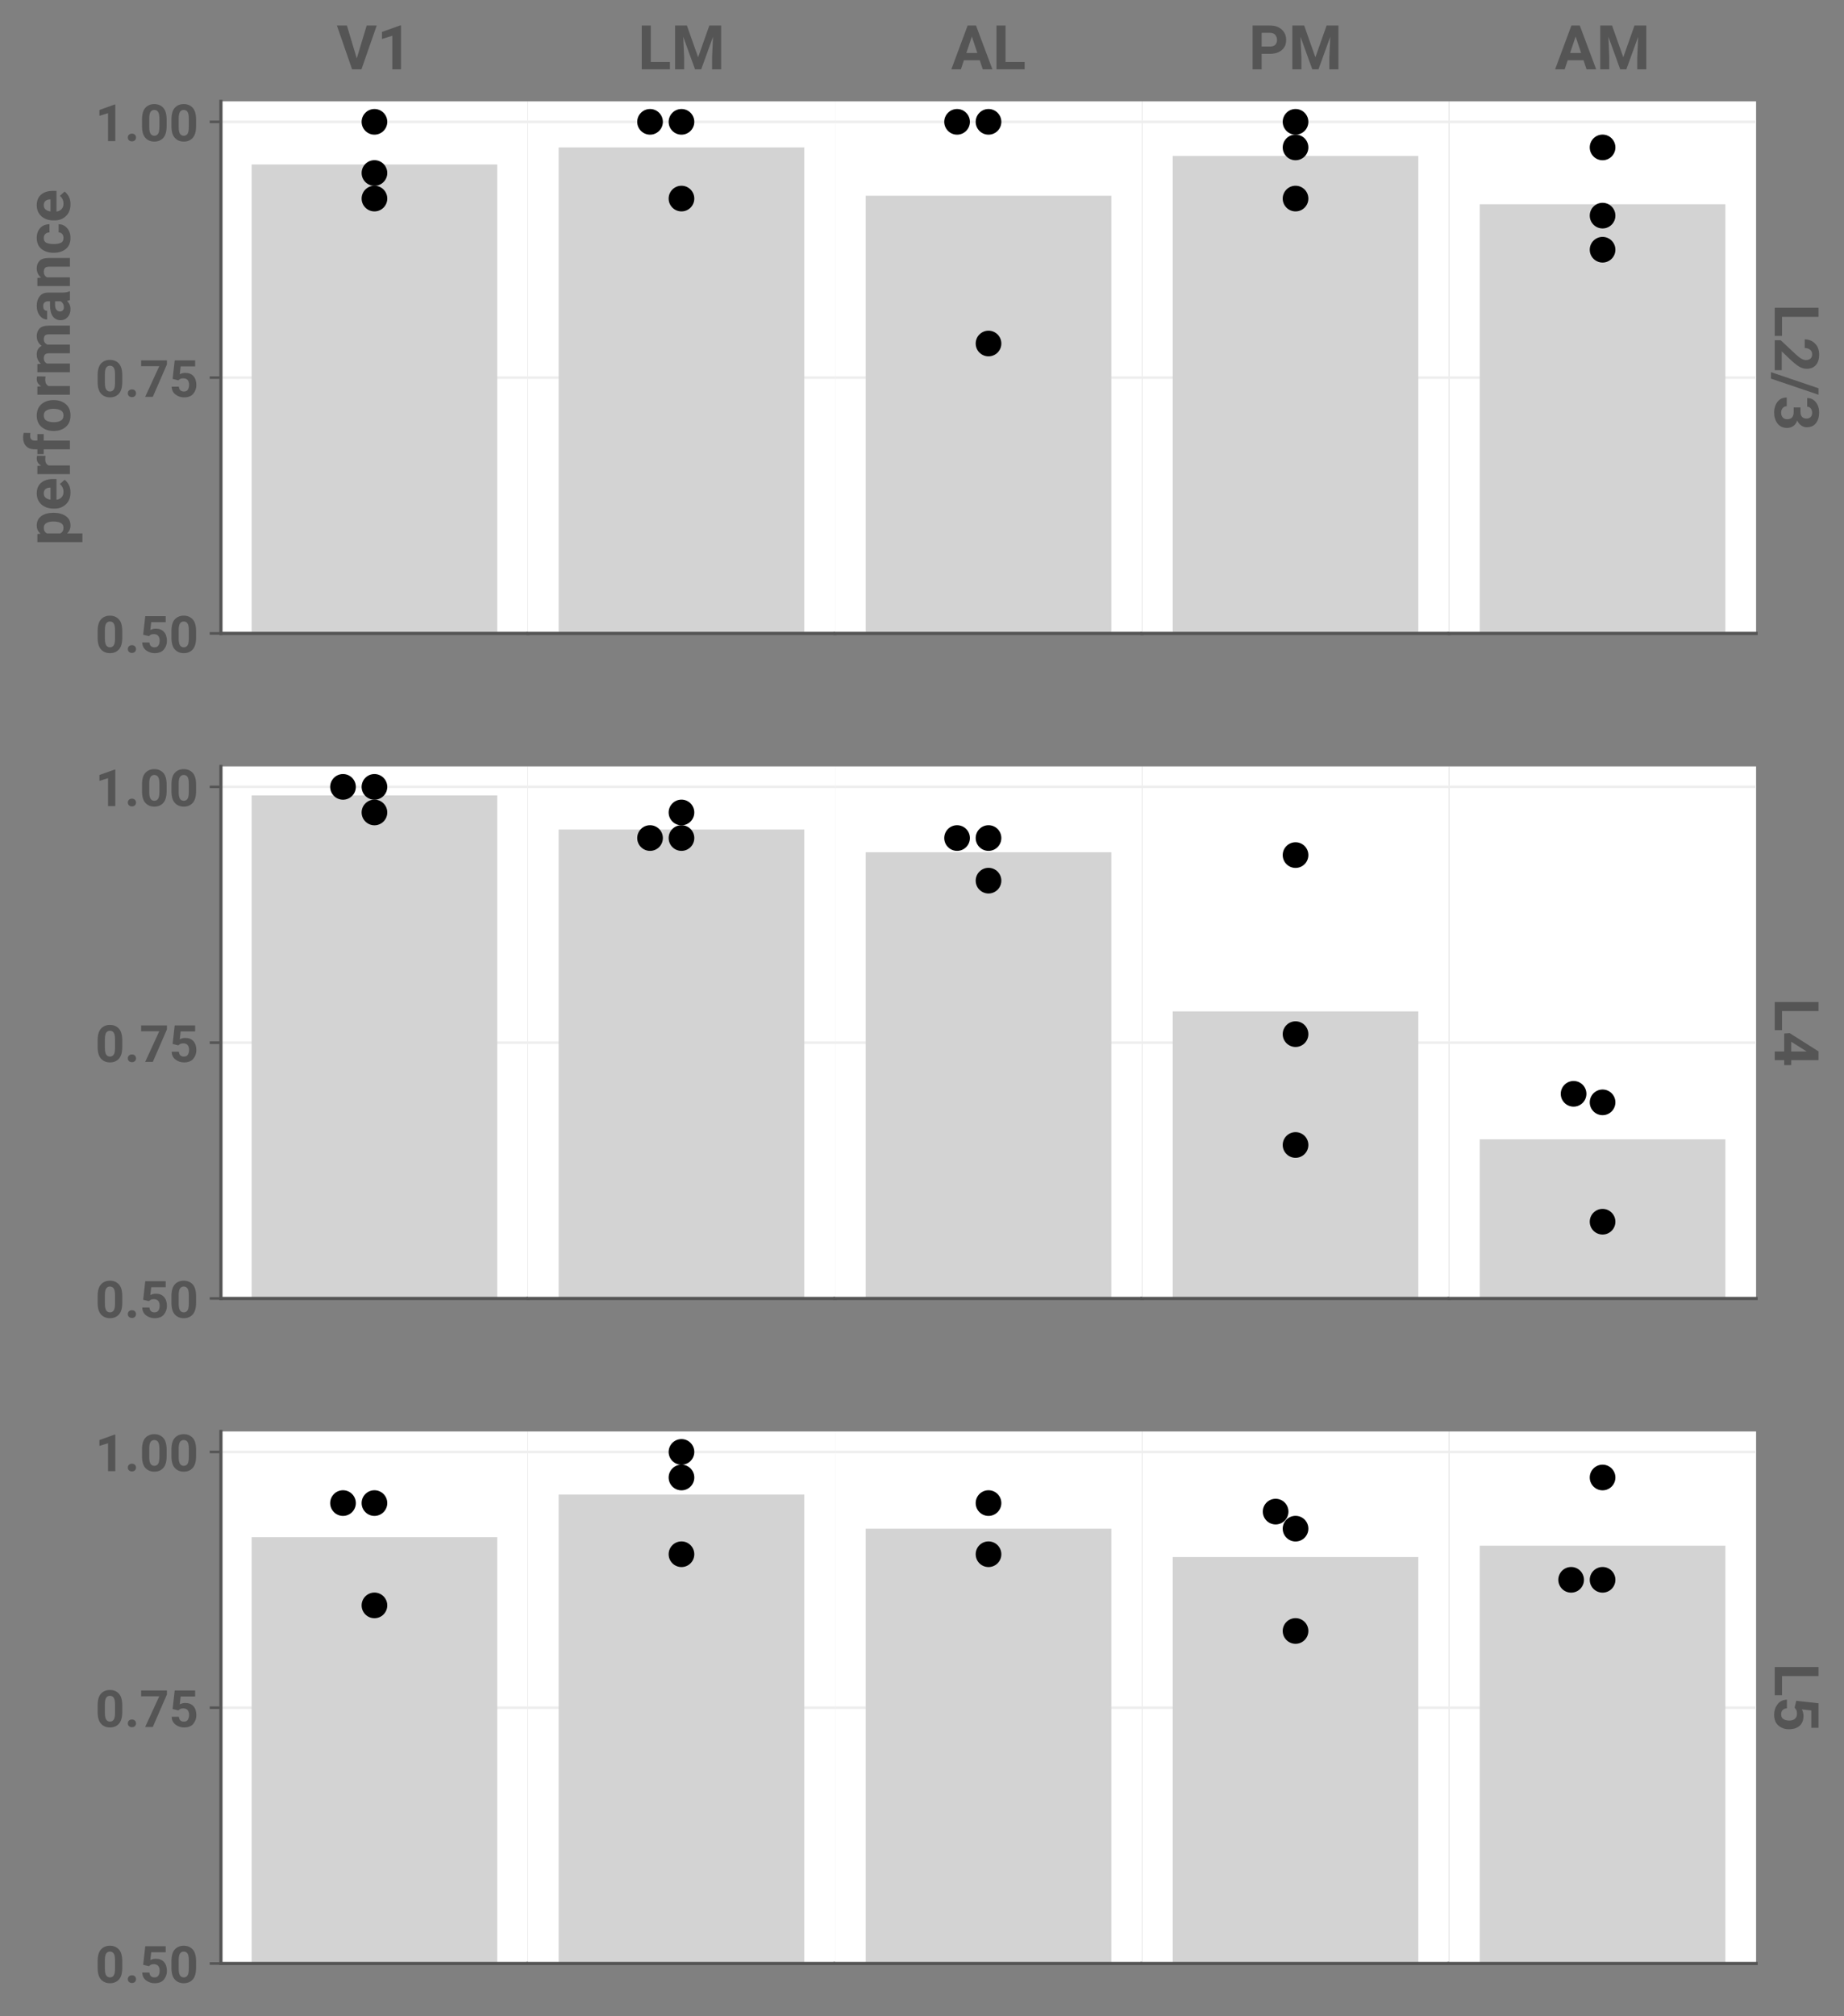 <?xml version="1.0" encoding="utf-8" standalone="no"?>
<!DOCTYPE svg PUBLIC "-//W3C//DTD SVG 1.1//EN"
  "http://www.w3.org/Graphics/SVG/1.1/DTD/svg11.dtd">
<!-- Created with matplotlib (https://matplotlib.org/) -->
<svg height="628.49pt" version="1.1" viewBox="0 0 575.043 628.49" width="575.043pt" xmlns="http://www.w3.org/2000/svg" xmlns:xlink="http://www.w3.org/1999/xlink">
 <rect x="0" y="0" width="575.043" height="628.49" fill="#808080" stroke="none"/>
 <defs>
  <style type="text/css">*{stroke-linecap:butt;stroke-linejoin:round;}</style>
 </defs>
 <g id="figure_1">
  <g id="patch_1">
   <path d="M 0 628.49 
L 575.043 628.49 
L 575.043 0 
L 0 0 
z
" style="fill:none;"/>
  </g>
  <g id="axes_1">
   <g id="patch_2">
    <path d="M 68.895 197.44 
L 164.642 197.44 
L 164.642 31.6 
L 68.895 31.6 
z
" style="fill:#ffffff;"/>
   </g>
   <g id="matplotlib.axis_1"/>
   <g id="matplotlib.axis_2">
    <g id="ytick_1">
     <g id="line2d_1">
      <path clip-path="url(#pa5a8ddf6c1)" d="M 68.895 197.44 
L 164.642 197.44 
" style="fill:none;stroke:#eeeeee;stroke-linecap:square;stroke-width:0.8;"/>
     </g>
     <g id="line2d_2">
      <defs>
       <path d="M 0 0 
L -3.5 0 
" id="m9ad2a19bc7" style="stroke:#555555;stroke-width:0.8;"/>
      </defs>
      <g>
       <use style="fill:#555555;stroke:#555555;stroke-width:0.8;" x="68.895" xlink:href="#m9ad2a19bc7" y="197.44"/>
      </g>
     </g>
     <g id="text_1">
      <!-- 0.50 -->
      <g style="fill:#555555;" transform="translate(29.698 203.44)scale(0.16 -0.16)">
       <defs>
        <path d="M 52.688 29.438 
Q 52.688 13.375 46.094 6.188 
Q 39.5 -0.984 28.75 -0.984 
Q 18.016 -0.984 11.344 6.188 
Q 4.688 13.375 4.688 29.438 
L 4.688 41.797 
Q 4.688 57.812 11.297 64.938 
Q 17.922 72.078 28.656 72.078 
Q 39.359 72.078 46 64.984 
Q 52.641 57.906 52.688 42.047 
z
M 38.578 43.75 
Q 38.578 53.219 35.984 56.953 
Q 33.406 60.688 28.656 60.688 
Q 24.031 60.688 21.438 57.031 
Q 18.844 53.375 18.797 44.141 
L 18.797 27.547 
Q 18.797 18.016 21.406 14.203 
Q 24.031 10.406 28.766 10.406 
Q 33.406 10.406 35.969 14.141 
Q 38.531 17.875 38.578 27.156 
z
" id="Roboto-Bold-48"/>
        <path d="M 6.156 6.984 
Q 6.156 10.203 8.328 12.375 
Q 10.5 14.547 14.156 14.547 
Q 17.828 14.547 19.969 12.375 
Q 22.125 10.203 22.125 6.984 
Q 22.125 3.812 19.969 1.641 
Q 17.828 -0.531 14.156 -0.531 
Q 10.5 -0.531 8.328 1.641 
Q 6.156 3.812 6.156 6.984 
z
" id="Roboto-Bold-46"/>
        <path d="M 18.219 32.234 
L 6.984 34.969 
L 11.031 71.094 
L 50.875 71.094 
L 50.875 59.375 
L 22.656 59.375 
L 20.906 44.047 
Q 25.781 46.734 31.547 46.734 
Q 41.891 46.734 47.547 40.422 
Q 53.219 34.125 53.219 22.859 
Q 53.219 13.375 47.359 6.188 
Q 41.5 -0.984 29.25 -0.984 
Q 20.016 -0.984 12.719 4.484 
Q 5.422 9.969 5.172 19.828 
L 19.141 19.828 
Q 20.062 10.406 29.156 10.406 
Q 34.469 10.406 36.781 14.234 
Q 39.109 18.062 39.109 23.641 
Q 39.109 29.25 36.328 32.688 
Q 33.547 36.141 27.688 36.141 
Q 23.828 36.141 21.719 34.891 
Q 19.625 33.641 18.219 32.234 
z
" id="Roboto-Bold-53"/>
       </defs>
       <use xlink:href="#Roboto-Bold-48"/>
       <use x="57.373" xlink:href="#Roboto-Bold-46"/>
       <use x="86.475" xlink:href="#Roboto-Bold-53"/>
       <use x="143.848" xlink:href="#Roboto-Bold-48"/>
      </g>
     </g>
    </g>
    <g id="ytick_2">
     <g id="line2d_3">
      <path clip-path="url(#pa5a8ddf6c1)" d="M 68.895 117.709 
L 164.642 117.709 
" style="fill:none;stroke:#eeeeee;stroke-linecap:square;stroke-width:0.8;"/>
     </g>
     <g id="line2d_4">
      <g>
       <use style="fill:#555555;stroke:#555555;stroke-width:0.8;" x="68.895" xlink:href="#m9ad2a19bc7" y="117.709"/>
      </g>
     </g>
     <g id="text_2">
      <!-- 0.75 -->
      <g style="fill:#555555;" transform="translate(29.698 123.709)scale(0.16 -0.16)">
       <defs>
        <path d="M 53.219 71.094 
L 53.219 63.234 
L 25.734 0 
L 10.844 0 
L 38.328 59.719 
L 2.984 59.719 
L 2.984 71.094 
z
" id="Roboto-Bold-55"/>
       </defs>
       <use xlink:href="#Roboto-Bold-48"/>
       <use x="57.373" xlink:href="#Roboto-Bold-46"/>
       <use x="86.475" xlink:href="#Roboto-Bold-55"/>
       <use x="143.848" xlink:href="#Roboto-Bold-53"/>
      </g>
     </g>
    </g>
    <g id="ytick_3">
     <g id="line2d_5">
      <path clip-path="url(#pa5a8ddf6c1)" d="M 68.895 37.978 
L 164.642 37.978 
" style="fill:none;stroke:#eeeeee;stroke-linecap:square;stroke-width:0.8;"/>
     </g>
     <g id="line2d_6">
      <g>
       <use style="fill:#555555;stroke:#555555;stroke-width:0.8;" x="68.895" xlink:href="#m9ad2a19bc7" y="37.978"/>
      </g>
     </g>
     <g id="text_3">
      <!-- 1.00 -->
      <g style="fill:#555555;" transform="translate(29.698 43.978)scale(0.16 -0.16)">
       <defs>
        <path d="M 39.109 71.188 
L 39.109 0 
L 25 0 
L 25 54.438 
L 8.203 49.219 
L 8.203 60.641 
L 37.594 71.188 
z
" id="Roboto-Bold-49"/>
       </defs>
       <use xlink:href="#Roboto-Bold-49"/>
       <use x="57.373" xlink:href="#Roboto-Bold-46"/>
       <use x="86.475" xlink:href="#Roboto-Bold-48"/>
       <use x="143.848" xlink:href="#Roboto-Bold-48"/>
      </g>
     </g>
    </g>
    <g id="text_4">
     <!-- performance -->
     <g style="fill:#555555;" transform="translate(21.798 170.03)rotate(-90)scale(0.192 -0.192)">
      <defs>
       <path d="M 32.516 -0.984 
Q 24.609 -0.984 19.578 4.641 
L 19.578 -20.312 
L 5.422 -20.312 
L 5.422 52.828 
L 18.562 52.828 
L 19.094 47.703 
Q 24.125 53.812 32.375 53.812 
Q 42.438 53.812 47.734 46.438 
Q 53.031 39.062 53.031 27 
L 53.031 25.984 
Q 53.031 14.453 47.734 6.734 
Q 42.438 -0.984 32.516 -0.984 
z
M 28.719 42.391 
Q 22.125 42.391 19.578 37.25 
L 19.578 15.625 
Q 22.219 10.406 28.812 10.406 
Q 34.328 10.406 36.625 14.969 
Q 38.922 19.531 38.922 27 
Q 38.922 33.547 36.547 37.969 
Q 34.188 42.391 28.719 42.391 
z
" id="Roboto-Bold-112"/>
       <path d="M 50.391 8.594 
Q 47.859 4.984 42.672 2 
Q 37.5 -0.984 29.781 -0.984 
Q 17.484 -0.984 10.547 6.469 
Q 3.609 13.922 3.562 24.469 
L 3.562 26.516 
Q 3.562 38.484 10.219 46.141 
Q 16.891 53.812 28.219 53.812 
Q 39.594 53.812 45.547 46.672 
Q 51.516 39.547 51.516 27.828 
L 51.516 21.828 
L 17.875 21.828 
Q 18.609 16.703 21.922 13.547 
Q 25.25 10.406 30.672 10.406 
Q 38.719 10.406 43.406 16.312 
z
M 28.125 42.438 
Q 23.641 42.438 21.188 39.406 
Q 18.75 36.375 18.016 31.5 
L 37.641 31.5 
L 37.641 32.562 
Q 37.547 36.812 35.281 39.625 
Q 33.016 42.438 28.125 42.438 
z
" id="Roboto-Bold-101"/>
       <path d="M 30.031 40.047 
Q 22.078 40.047 19.578 34.625 
L 19.578 0 
L 5.422 0 
L 5.422 52.828 
L 18.75 52.828 
L 19.188 46.531 
Q 23.344 53.812 30.953 53.812 
Q 33.641 53.812 35.297 53.172 
L 35.156 39.656 
z
" id="Roboto-Bold-114"/>
       <path d="M 33.938 42.531 
L 23.438 42.531 
L 23.438 0 
L 9.281 0 
L 9.281 42.531 
L 1.422 42.531 
L 1.422 52.828 
L 9.281 52.828 
L 9.281 57.422 
Q 9.281 66.453 14.5 71.234 
Q 19.734 76.031 28.656 76.031 
Q 32.078 76.031 35.891 75.047 
L 35.75 64.109 
Q 33.891 64.547 31.391 64.547 
Q 23.578 64.547 23.438 57.672 
L 23.438 52.828 
L 33.938 52.828 
z
" id="Roboto-Bold-102"/>
       <path d="M 3.219 26.906 
Q 3.219 38.422 9.766 46.109 
Q 16.312 53.812 28.219 53.812 
Q 40.281 53.812 46.766 46.109 
Q 53.266 38.422 53.266 26.906 
L 53.266 25.875 
Q 53.266 14.359 46.766 6.688 
Q 40.281 -0.984 28.328 -0.984 
Q 16.453 -0.984 9.938 6.484 
Q 3.422 13.969 3.219 25.25 
z
M 17.391 25.875 
Q 17.391 19.438 19.844 14.922 
Q 22.312 10.406 28.328 10.406 
Q 34.234 10.406 36.688 14.891 
Q 39.156 19.391 39.156 26.906 
Q 39.156 33.203 36.688 37.812 
Q 34.234 42.438 28.219 42.438 
Q 22.266 42.438 19.828 37.844 
Q 17.391 33.25 17.391 25.875 
z
" id="Roboto-Bold-111"/>
       <path d="M 28.219 42.391 
Q 22.359 42.391 19.578 37.406 
L 19.578 0 
L 5.422 0 
L 5.422 52.828 
L 18.703 52.828 
L 19.188 47.016 
Q 24.703 53.812 34.328 53.812 
Q 44.531 53.812 48.344 45.75 
Q 53.766 53.812 64.203 53.812 
Q 71.828 53.812 76.469 49.312 
Q 81.109 44.828 81.156 33.891 
L 81.156 0 
L 67 0 
L 67 33.688 
Q 67 38.969 64.875 40.672 
Q 62.75 42.391 59.078 42.391 
Q 52.828 42.391 50.344 36.469 
L 50.344 0 
L 36.234 0 
L 36.234 33.594 
Q 36.234 38.812 34.078 40.594 
Q 31.938 42.391 28.219 42.391 
z
" id="Roboto-Bold-109"/>
       <path d="M 36.031 0 
Q 35.156 1.859 34.625 4.734 
Q 29.5 -0.984 21.297 -0.984 
Q 13.719 -0.984 8.547 3.484 
Q 3.375 7.953 3.375 14.844 
Q 3.375 23.141 9.516 27.703 
Q 15.672 32.281 27.734 32.281 
L 34.031 32.281 
L 34.031 35.359 
Q 34.031 39.016 32.156 41.188 
Q 30.281 43.359 26.219 43.359 
Q 18.656 43.359 18.656 37.016 
L 4.547 37.016 
Q 4.547 43.891 10.641 48.844 
Q 16.75 53.812 27 53.812 
Q 36.141 53.812 42.156 49.172 
Q 48.188 44.531 48.188 35.25 
L 48.188 11.719 
Q 48.297 4.688 50.297 0.828 
L 50.297 0 
z
M 24.359 9.812 
Q 27.938 9.812 30.438 11.391 
Q 32.953 12.984 34.031 14.891 
L 34.031 24.078 
L 28.266 24.078 
Q 22.656 24.078 20.062 21.703 
Q 17.484 19.344 17.484 15.875 
Q 17.484 13.234 19.312 11.516 
Q 21.141 9.812 24.359 9.812 
z
" id="Roboto-Bold-97"/>
       <path d="M 28.219 42.391 
Q 22.219 42.391 19.281 37.312 
L 19.281 0 
L 5.172 0 
L 5.172 52.828 
L 18.406 52.828 
L 18.891 46.781 
Q 24.562 53.812 34.078 53.812 
Q 41.547 53.812 46.141 49.359 
Q 50.734 44.922 50.781 33.891 
L 50.781 0 
L 36.625 0 
L 36.625 33.688 
Q 36.625 38.766 34.453 40.578 
Q 32.281 42.391 28.219 42.391 
z
" id="Roboto-Bold-110"/>
       <path d="M 27.391 10.406 
Q 31.25 10.406 33.734 12.531 
Q 36.234 14.656 36.281 18.266 
L 49.562 18.266 
Q 49.469 9.859 43.141 4.438 
Q 36.812 -0.984 27.641 -0.984 
Q 15.375 -0.984 9.297 6.75 
Q 3.219 14.5 3.219 25.734 
L 3.219 27.094 
Q 3.219 38.281 9.266 46.047 
Q 15.328 53.812 27.594 53.812 
Q 37.312 53.812 43.391 48.234 
Q 49.469 42.672 49.562 33.156 
L 36.281 33.156 
Q 36.234 37.016 33.938 39.719 
Q 31.641 42.438 27.344 42.438 
Q 21.188 42.438 19.281 37.812 
Q 17.391 33.203 17.391 25.734 
Q 17.391 19.625 19.266 15.016 
Q 21.141 10.406 27.391 10.406 
z
" id="Roboto-Bold-99"/>
      </defs>
      <use xlink:href="#Roboto-Bold-112"/>
      <use x="56.299" xlink:href="#Roboto-Bold-101"/>
      <use x="110.352" xlink:href="#Roboto-Bold-114"/>
      <use x="146.875" xlink:href="#Roboto-Bold-102"/>
      <use x="182.715" xlink:href="#Roboto-Bold-111"/>
      <use x="239.258" xlink:href="#Roboto-Bold-114"/>
      <use x="275.781" xlink:href="#Roboto-Bold-109"/>
      <use x="362.354" xlink:href="#Roboto-Bold-97"/>
      <use x="415.967" xlink:href="#Roboto-Bold-110"/>
      <use x="471.973" xlink:href="#Roboto-Bold-99"/>
      <use x="524.17" xlink:href="#Roboto-Bold-101"/>
     </g>
    </g>
   </g>
   <g id="patch_3">
    <path clip-path="url(#pa5a8ddf6c1)" d="M 78.47 356.902 
L 155.067 356.902 
L 155.067 51.267 
L 78.47 51.267 
z
" style="fill:#d3d3d3;"/>
   </g>
   <g id="patch_4">
    <path d="M 68.895 197.44 
L 68.895 31.6 
" style="fill:none;stroke:#555555;stroke-linecap:square;stroke-linejoin:miter;"/>
   </g>
   <g id="patch_5">
    <path d="M 68.895 197.44 
L 164.642 197.44 
" style="fill:none;stroke:#555555;stroke-linecap:square;stroke-linejoin:miter;"/>
   </g>
   <g id="PathCollection_1">
    <defs>
     <path d="M 0 4 
C 1.061 4 2.078 3.579 2.828 2.828 
C 3.579 2.078 4 1.061 4 -0 
C 4 -1.061 3.579 -2.078 2.828 -2.828 
C 2.078 -3.579 1.061 -4 0 -4 
C -1.061 -4 -2.078 -3.579 -2.828 -2.828 
C -3.579 -2.078 -4 -1.061 -4 0 
C -4 1.061 -3.579 2.078 -2.828 2.828 
C -2.078 3.579 -1.061 4 0 4 
z
" id="C0_0_c7778ac246"/>
    </defs>
    <g clip-path="url(#pa5a8ddf6c1)">
     <use x="116.769" xlink:href="#C0_0_c7778ac246" y="61.898"/>
    </g>
    <g clip-path="url(#pa5a8ddf6c1)">
     <use x="116.769" xlink:href="#C0_0_c7778ac246" y="53.925"/>
    </g>
    <g clip-path="url(#pa5a8ddf6c1)">
     <use x="116.769" xlink:href="#C0_0_c7778ac246" y="37.978"/>
    </g>
   </g>
   <g id="text_5">
    <!-- V1 -->
    <g style="fill:#555555;" transform="translate(104.985 21.6)scale(0.192 -0.192)">
     <defs>
      <path d="M 65.094 71.094 
L 40.281 0 
L 25.047 0 
L 0.391 71.094 
L 16.609 71.094 
L 32.672 17.672 
L 48.781 71.094 
z
" id="Roboto-Bold-86"/>
     </defs>
     <use xlink:href="#Roboto-Bold-86"/>
     <use x="65.381" xlink:href="#Roboto-Bold-49"/>
    </g>
   </g>
  </g>
  <g id="axes_2">
   <g id="patch_6">
    <path d="M 164.642 197.44 
L 260.389 197.44 
L 260.389 31.6 
L 164.642 31.6 
z
" style="fill:#ffffff;"/>
   </g>
   <g id="matplotlib.axis_3"/>
   <g id="matplotlib.axis_4">
    <g id="ytick_4">
     <g id="line2d_7">
      <path clip-path="url(#pc5f1bf2153)" d="M 164.642 197.44 
L 260.389 197.44 
" style="fill:none;stroke:#eeeeee;stroke-linecap:square;stroke-width:0.8;"/>
     </g>
    </g>
    <g id="ytick_5">
     <g id="line2d_8">
      <path clip-path="url(#pc5f1bf2153)" d="M 164.642 117.709 
L 260.389 117.709 
" style="fill:none;stroke:#eeeeee;stroke-linecap:square;stroke-width:0.8;"/>
     </g>
    </g>
    <g id="ytick_6">
     <g id="line2d_9">
      <path clip-path="url(#pc5f1bf2153)" d="M 164.642 37.978 
L 260.389 37.978 
" style="fill:none;stroke:#eeeeee;stroke-linecap:square;stroke-width:0.8;"/>
     </g>
    </g>
   </g>
   <g id="patch_7">
    <path clip-path="url(#pc5f1bf2153)" d="M 174.217 356.902 
L 250.814 356.902 
L 250.814 45.952 
L 174.217 45.952 
z
" style="fill:#d3d3d3;"/>
   </g>
   <g id="patch_8">
    <path d="M 164.642 197.44 
L 260.389 197.44 
" style="fill:none;stroke:#555555;stroke-linecap:square;stroke-linejoin:miter;"/>
   </g>
   <g id="PathCollection_2">
    <defs>
     <path d="M 0 4 
C 1.061 4 2.078 3.579 2.828 2.828 
C 3.579 2.078 4 1.061 4 -0 
C 4 -1.061 3.579 -2.078 2.828 -2.828 
C 2.078 -3.579 1.061 -4 0 -4 
C -1.061 -4 -2.078 -3.579 -2.828 -2.828 
C -3.579 -2.078 -4 -1.061 -4 0 
C -4 1.061 -3.579 2.078 -2.828 2.828 
C -2.078 3.579 -1.061 4 0 4 
z
" id="C1_0_8bda3f30a4"/>
    </defs>
    <g clip-path="url(#pc5f1bf2153)">
     <use x="212.515" xlink:href="#C1_0_8bda3f30a4" y="61.898"/>
    </g>
    <g clip-path="url(#pc5f1bf2153)">
     <use x="212.515" xlink:href="#C1_0_8bda3f30a4" y="37.978"/>
    </g>
    <g clip-path="url(#pc5f1bf2153)">
     <use x="202.713" xlink:href="#C1_0_8bda3f30a4" y="37.978"/>
    </g>
   </g>
   <g id="text_6">
    <!-- LM -->
    <g style="fill:#555555;" transform="translate(198.907 21.6)scale(0.192 -0.192)">
     <defs>
      <path d="M 52.094 11.812 
L 52.094 0 
L 6.344 0 
L 6.344 71.094 
L 21.047 71.094 
L 21.047 11.812 
z
" id="Roboto-Bold-76"/>
      <path d="M 43.75 19.531 
L 61.969 71.094 
L 81.156 71.094 
L 81.156 0 
L 66.453 0 
L 66.453 19.438 
L 67.922 52.828 
L 48.781 0 
L 38.719 0 
L 19.578 52.828 
L 21.047 19.438 
L 21.047 0 
L 6.344 0 
L 6.344 71.094 
L 25.531 71.094 
z
" id="Roboto-Bold-77"/>
     </defs>
     <use xlink:href="#Roboto-Bold-76"/>
     <use x="54.15" xlink:href="#Roboto-Bold-77"/>
    </g>
   </g>
  </g>
  <g id="axes_3">
   <g id="patch_9">
    <path d="M 260.389 197.44 
L 356.135 197.44 
L 356.135 31.6 
L 260.389 31.6 
z
" style="fill:#ffffff;"/>
   </g>
   <g id="matplotlib.axis_5"/>
   <g id="matplotlib.axis_6">
    <g id="ytick_7">
     <g id="line2d_10">
      <path clip-path="url(#p292be4c590)" d="M 260.389 197.44 
L 356.135 197.44 
" style="fill:none;stroke:#eeeeee;stroke-linecap:square;stroke-width:0.8;"/>
     </g>
    </g>
    <g id="ytick_8">
     <g id="line2d_11">
      <path clip-path="url(#p292be4c590)" d="M 260.389 117.709 
L 356.135 117.709 
" style="fill:none;stroke:#eeeeee;stroke-linecap:square;stroke-width:0.8;"/>
     </g>
    </g>
    <g id="ytick_9">
     <g id="line2d_12">
      <path clip-path="url(#p292be4c590)" d="M 260.389 37.978 
L 356.135 37.978 
" style="fill:none;stroke:#eeeeee;stroke-linecap:square;stroke-width:0.8;"/>
     </g>
    </g>
   </g>
   <g id="patch_10">
    <path clip-path="url(#p292be4c590)" d="M 269.963 356.902 
L 346.561 356.902 
L 346.561 61.012 
L 269.963 61.012 
z
" style="fill:#d3d3d3;"/>
   </g>
   <g id="patch_11">
    <path d="M 260.389 197.44 
L 356.135 197.44 
" style="fill:none;stroke:#555555;stroke-linecap:square;stroke-linejoin:miter;"/>
   </g>
   <g id="PathCollection_3">
    <defs>
     <path d="M 0 4 
C 1.061 4 2.078 3.579 2.828 2.828 
C 3.579 2.078 4 1.061 4 -0 
C 4 -1.061 3.579 -2.078 2.828 -2.828 
C 2.078 -3.579 1.061 -4 0 -4 
C -1.061 -4 -2.078 -3.579 -2.828 -2.828 
C -3.579 -2.078 -4 -1.061 -4 0 
C -4 1.061 -3.579 2.078 -2.828 2.828 
C -2.078 3.579 -1.061 4 0 4 
z
" id="C2_0_28f5711933"/>
    </defs>
    <g clip-path="url(#p292be4c590)">
     <use x="308.262" xlink:href="#C2_0_28f5711933" y="107.078"/>
    </g>
    <g clip-path="url(#p292be4c590)">
     <use x="308.262" xlink:href="#C2_0_28f5711933" y="37.978"/>
    </g>
    <g clip-path="url(#p292be4c590)">
     <use x="298.46" xlink:href="#C2_0_28f5711933" y="37.978"/>
    </g>
   </g>
   <g id="text_7">
    <!-- AL -->
    <g style="fill:#555555;" transform="translate(296.599 21.6)scale(0.192 -0.192)">
     <defs>
      <path d="M 0.391 0 
L 26.859 71.094 
L 40.438 71.094 
L 67.047 0 
L 51.422 0 
L 46.531 14.656 
L 20.797 14.656 
L 15.922 0 
z
M 24.75 26.516 
L 42.578 26.516 
L 33.688 53.219 
z
" id="Roboto-Bold-65"/>
     </defs>
     <use xlink:href="#Roboto-Bold-65"/>
     <use x="67.334" xlink:href="#Roboto-Bold-76"/>
    </g>
   </g>
  </g>
  <g id="axes_4">
   <g id="patch_12">
    <path d="M 356.135 197.44 
L 451.882 197.44 
L 451.882 31.6 
L 356.135 31.6 
z
" style="fill:#ffffff;"/>
   </g>
   <g id="matplotlib.axis_7"/>
   <g id="matplotlib.axis_8">
    <g id="ytick_10">
     <g id="line2d_13">
      <path clip-path="url(#p60280f4e20)" d="M 356.135 197.44 
L 451.882 197.44 
" style="fill:none;stroke:#eeeeee;stroke-linecap:square;stroke-width:0.8;"/>
     </g>
    </g>
    <g id="ytick_11">
     <g id="line2d_14">
      <path clip-path="url(#p60280f4e20)" d="M 356.135 117.709 
L 451.882 117.709 
" style="fill:none;stroke:#eeeeee;stroke-linecap:square;stroke-width:0.8;"/>
     </g>
    </g>
    <g id="ytick_12">
     <g id="line2d_15">
      <path clip-path="url(#p60280f4e20)" d="M 356.135 37.978 
L 451.882 37.978 
" style="fill:none;stroke:#eeeeee;stroke-linecap:square;stroke-width:0.8;"/>
     </g>
    </g>
   </g>
   <g id="patch_13">
    <path clip-path="url(#p60280f4e20)" d="M 365.71 356.902 
L 442.307 356.902 
L 442.307 48.609 
L 365.71 48.609 
z
" style="fill:#d3d3d3;"/>
   </g>
   <g id="patch_14">
    <path d="M 356.135 197.44 
L 451.882 197.44 
" style="fill:none;stroke:#555555;stroke-linecap:square;stroke-linejoin:miter;"/>
   </g>
   <g id="PathCollection_4">
    <defs>
     <path d="M 0 4 
C 1.061 4 2.078 3.579 2.828 2.828 
C 3.579 2.078 4 1.061 4 -0 
C 4 -1.061 3.579 -2.078 2.828 -2.828 
C 2.078 -3.579 1.061 -4 0 -4 
C -1.061 -4 -2.078 -3.579 -2.828 -2.828 
C -3.579 -2.078 -4 -1.061 -4 0 
C -4 1.061 -3.579 2.078 -2.828 2.828 
C -2.078 3.579 -1.061 4 0 4 
z
" id="C3_0_a11cc95ae9"/>
    </defs>
    <g clip-path="url(#p60280f4e20)">
     <use x="404.008" xlink:href="#C3_0_a11cc95ae9" y="61.898"/>
    </g>
    <g clip-path="url(#p60280f4e20)">
     <use x="404.008" xlink:href="#C3_0_a11cc95ae9" y="45.952"/>
    </g>
    <g clip-path="url(#p60280f4e20)">
     <use x="404.008" xlink:href="#C3_0_a11cc95ae9" y="37.978"/>
    </g>
   </g>
   <g id="text_8">
    <!-- PM -->
    <g style="fill:#555555;" transform="translate(389.403 21.6)scale(0.192 -0.192)">
     <defs>
      <path d="M 21.047 25.094 
L 21.047 0 
L 6.344 0 
L 6.344 71.094 
L 34.125 71.094 
Q 46.734 71.094 53.781 64.453 
Q 60.844 57.812 60.844 47.609 
Q 60.844 37.312 53.781 31.203 
Q 46.734 25.094 34.125 25.094 
z
M 21.047 59.234 
L 21.047 36.922 
L 34.125 36.922 
Q 40.438 36.922 43.219 39.891 
Q 46 42.875 46 47.516 
Q 46 52.156 43.219 55.688 
Q 40.438 59.234 34.125 59.234 
z
" id="Roboto-Bold-80"/>
     </defs>
     <use xlink:href="#Roboto-Bold-80"/>
     <use x="64.551" xlink:href="#Roboto-Bold-77"/>
    </g>
   </g>
  </g>
  <g id="axes_5">
   <g id="patch_15">
    <path d="M 451.882 197.44 
L 547.628 197.44 
L 547.628 31.6 
L 451.882 31.6 
z
" style="fill:#ffffff;"/>
   </g>
   <g id="matplotlib.axis_9"/>
   <g id="matplotlib.axis_10">
    <g id="ytick_13">
     <g id="line2d_16">
      <path clip-path="url(#pa4d98f0380)" d="M 451.882 197.44 
L 547.628 197.44 
" style="fill:none;stroke:#eeeeee;stroke-linecap:square;stroke-width:0.8;"/>
     </g>
    </g>
    <g id="ytick_14">
     <g id="line2d_17">
      <path clip-path="url(#pa4d98f0380)" d="M 451.882 117.709 
L 547.628 117.709 
" style="fill:none;stroke:#eeeeee;stroke-linecap:square;stroke-width:0.8;"/>
     </g>
    </g>
    <g id="ytick_15">
     <g id="line2d_18">
      <path clip-path="url(#pa4d98f0380)" d="M 451.882 37.978 
L 547.628 37.978 
" style="fill:none;stroke:#eeeeee;stroke-linecap:square;stroke-width:0.8;"/>
     </g>
    </g>
   </g>
   <g id="patch_16">
    <path clip-path="url(#pa4d98f0380)" d="M 461.456 356.902 
L 538.054 356.902 
L 538.054 63.669 
L 461.456 63.669 
z
" style="fill:#d3d3d3;"/>
   </g>
   <g id="patch_17">
    <path d="M 451.882 197.44 
L 547.628 197.44 
" style="fill:none;stroke:#555555;stroke-linecap:square;stroke-linejoin:miter;"/>
   </g>
   <g id="PathCollection_5">
    <defs>
     <path d="M 0 4 
C 1.061 4 2.078 3.579 2.828 2.828 
C 3.579 2.078 4 1.061 4 -0 
C 4 -1.061 3.579 -2.078 2.828 -2.828 
C 2.078 -3.579 1.061 -4 0 -4 
C -1.061 -4 -2.078 -3.579 -2.828 -2.828 
C -3.579 -2.078 -4 -1.061 -4 0 
C -4 1.061 -3.579 2.078 -2.828 2.828 
C -2.078 3.579 -1.061 4 0 4 
z
" id="C4_0_bfe15deb7f"/>
    </defs>
    <g clip-path="url(#pa4d98f0380)">
     <use x="499.755" xlink:href="#C4_0_bfe15deb7f" y="77.844"/>
    </g>
    <g clip-path="url(#pa4d98f0380)">
     <use x="499.755" xlink:href="#C4_0_bfe15deb7f" y="67.213"/>
    </g>
    <g clip-path="url(#pa4d98f0380)">
     <use x="499.755" xlink:href="#C4_0_bfe15deb7f" y="45.952"/>
    </g>
   </g>
   <g id="text_9">
    <!-- L2/3 -->
    <g style="fill:#555555;" transform="translate(553.443 94.714)rotate(-270)scale(0.192 -0.192)">
     <defs>
      <path d="M 53.562 11.375 
L 53.562 0 
L 4.891 0 
L 4.891 9.672 
L 27.875 34.188 
Q 33.062 39.891 35.078 43.625 
Q 37.109 47.359 37.109 50.531 
Q 37.109 55.281 34.734 58.016 
Q 32.375 60.75 27.938 60.75 
Q 22.906 60.75 20.234 57.328 
Q 17.578 53.906 17.578 48.734 
L 3.469 48.734 
Q 3.469 58.344 10.078 65.234 
Q 16.703 72.125 28.172 72.125 
Q 39.359 72.125 45.312 66.719 
Q 51.266 61.328 51.266 51.953 
Q 51.266 44.922 47.094 38.594 
Q 42.922 32.281 35.688 24.703 
L 23 11.375 
z
" id="Roboto-Bold-50"/>
      <path d="M 36.031 71.094 
L 9.859 -6.109 
L -0.641 -6.109 
L 25.531 71.094 
z
" id="Roboto-Bold-47"/>
      <path d="M 19.234 30.766 
L 19.234 41.844 
L 26.766 41.844 
Q 32.078 41.844 34.688 44.5 
Q 37.312 47.172 37.312 51.656 
Q 37.312 55.609 34.938 58.172 
Q 32.562 60.75 27.688 60.75 
Q 23.828 60.75 20.969 58.594 
Q 18.109 56.453 18.109 52.688 
L 4 52.688 
Q 4 61.469 10.781 66.797 
Q 17.578 72.125 27.297 72.125 
Q 38.094 72.125 44.75 66.969 
Q 51.422 61.812 51.422 51.859 
Q 51.422 47.266 48.578 43.094 
Q 45.75 38.922 40.578 36.531 
Q 46.531 34.422 49.5 30.094 
Q 52.484 25.781 52.484 19.969 
Q 52.484 9.969 45.281 4.484 
Q 38.094 -0.984 27.297 -0.984 
Q 21.297 -0.984 15.75 1.219 
Q 10.203 3.422 6.656 7.938 
Q 3.125 12.453 3.125 19.484 
L 17.281 19.484 
Q 17.281 15.531 20.234 12.969 
Q 23.188 10.406 27.688 10.406 
Q 32.719 10.406 35.547 13.078 
Q 38.375 15.766 38.375 20.172 
Q 38.375 30.766 26.656 30.766 
z
" id="Roboto-Bold-51"/>
     </defs>
     <use xlink:href="#Roboto-Bold-76"/>
     <use x="54.15" xlink:href="#Roboto-Bold-50"/>
     <use x="111.523" xlink:href="#Roboto-Bold-47"/>
     <use x="148.926" xlink:href="#Roboto-Bold-51"/>
    </g>
   </g>
   <g id="text_10">
    <!-- AM -->
    <g style="fill:#555555;" transform="translate(484.883 21.6)scale(0.192 -0.192)">
     <use xlink:href="#Roboto-Bold-65"/>
     <use x="67.334" xlink:href="#Roboto-Bold-77"/>
    </g>
   </g>
  </g>
  <g id="axes_6">
   <g id="patch_18">
    <path d="M 68.895 404.74 
L 164.642 404.74 
L 164.642 238.9 
L 68.895 238.9 
z
" style="fill:#ffffff;"/>
   </g>
   <g id="matplotlib.axis_11"/>
   <g id="matplotlib.axis_12">
    <g id="ytick_16">
     <g id="line2d_19">
      <path clip-path="url(#p364bd1d417)" d="M 68.895 404.74 
L 164.642 404.74 
" style="fill:none;stroke:#eeeeee;stroke-linecap:square;stroke-width:0.8;"/>
     </g>
     <g id="line2d_20">
      <g>
       <use style="fill:#555555;stroke:#555555;stroke-width:0.8;" x="68.895" xlink:href="#m9ad2a19bc7" y="404.74"/>
      </g>
     </g>
     <g id="text_11">
      <!-- 0.50 -->
      <g style="fill:#555555;" transform="translate(29.698 410.74)scale(0.16 -0.16)">
       <use xlink:href="#Roboto-Bold-48"/>
       <use x="57.373" xlink:href="#Roboto-Bold-46"/>
       <use x="86.475" xlink:href="#Roboto-Bold-53"/>
       <use x="143.848" xlink:href="#Roboto-Bold-48"/>
      </g>
     </g>
    </g>
    <g id="ytick_17">
     <g id="line2d_21">
      <path clip-path="url(#p364bd1d417)" d="M 68.895 325.009 
L 164.642 325.009 
" style="fill:none;stroke:#eeeeee;stroke-linecap:square;stroke-width:0.8;"/>
     </g>
     <g id="line2d_22">
      <g>
       <use style="fill:#555555;stroke:#555555;stroke-width:0.8;" x="68.895" xlink:href="#m9ad2a19bc7" y="325.009"/>
      </g>
     </g>
     <g id="text_12">
      <!-- 0.75 -->
      <g style="fill:#555555;" transform="translate(29.698 331.009)scale(0.16 -0.16)">
       <use xlink:href="#Roboto-Bold-48"/>
       <use x="57.373" xlink:href="#Roboto-Bold-46"/>
       <use x="86.475" xlink:href="#Roboto-Bold-55"/>
       <use x="143.848" xlink:href="#Roboto-Bold-53"/>
      </g>
     </g>
    </g>
    <g id="ytick_18">
     <g id="line2d_23">
      <path clip-path="url(#p364bd1d417)" d="M 68.895 245.278 
L 164.642 245.278 
" style="fill:none;stroke:#eeeeee;stroke-linecap:square;stroke-width:0.8;"/>
     </g>
     <g id="line2d_24">
      <g>
       <use style="fill:#555555;stroke:#555555;stroke-width:0.8;" x="68.895" xlink:href="#m9ad2a19bc7" y="245.278"/>
      </g>
     </g>
     <g id="text_13">
      <!-- 1.00 -->
      <g style="fill:#555555;" transform="translate(29.698 251.278)scale(0.16 -0.16)">
       <use xlink:href="#Roboto-Bold-49"/>
       <use x="57.373" xlink:href="#Roboto-Bold-46"/>
       <use x="86.475" xlink:href="#Roboto-Bold-48"/>
       <use x="143.848" xlink:href="#Roboto-Bold-48"/>
      </g>
     </g>
    </g>
   </g>
   <g id="patch_19">
    <path clip-path="url(#p364bd1d417)" d="M 78.47 564.202 
L 155.067 564.202 
L 155.067 247.936 
L 78.47 247.936 
z
" style="fill:#d3d3d3;"/>
   </g>
   <g id="patch_20">
    <path d="M 68.895 404.74 
L 68.895 238.9 
" style="fill:none;stroke:#555555;stroke-linecap:square;stroke-linejoin:miter;"/>
   </g>
   <g id="patch_21">
    <path d="M 68.895 404.74 
L 164.642 404.74 
" style="fill:none;stroke:#555555;stroke-linecap:square;stroke-linejoin:miter;"/>
   </g>
   <g id="PathCollection_6">
    <defs>
     <path d="M 0 4 
C 1.061 4 2.078 3.579 2.828 2.828 
C 3.579 2.078 4 1.061 4 -0 
C 4 -1.061 3.579 -2.078 2.828 -2.828 
C 2.078 -3.579 1.061 -4 0 -4 
C -1.061 -4 -2.078 -3.579 -2.828 -2.828 
C -3.579 -2.078 -4 -1.061 -4 0 
C -4 1.061 -3.579 2.078 -2.828 2.828 
C -2.078 3.579 -1.061 4 0 4 
z
" id="C5_0_4a34ea81a0"/>
    </defs>
    <g clip-path="url(#p364bd1d417)">
     <use x="116.769" xlink:href="#C5_0_4a34ea81a0" y="253.252"/>
    </g>
    <g clip-path="url(#p364bd1d417)">
     <use x="116.769" xlink:href="#C5_0_4a34ea81a0" y="245.278"/>
    </g>
    <g clip-path="url(#p364bd1d417)">
     <use x="106.967" xlink:href="#C5_0_4a34ea81a0" y="245.278"/>
    </g>
   </g>
  </g>
  <g id="axes_7">
   <g id="patch_22">
    <path d="M 164.642 404.74 
L 260.389 404.74 
L 260.389 238.9 
L 164.642 238.9 
z
" style="fill:#ffffff;"/>
   </g>
   <g id="matplotlib.axis_13"/>
   <g id="matplotlib.axis_14">
    <g id="ytick_19">
     <g id="line2d_25">
      <path clip-path="url(#p41f82b9f5c)" d="M 164.642 404.74 
L 260.389 404.74 
" style="fill:none;stroke:#eeeeee;stroke-linecap:square;stroke-width:0.8;"/>
     </g>
    </g>
    <g id="ytick_20">
     <g id="line2d_26">
      <path clip-path="url(#p41f82b9f5c)" d="M 164.642 325.009 
L 260.389 325.009 
" style="fill:none;stroke:#eeeeee;stroke-linecap:square;stroke-width:0.8;"/>
     </g>
    </g>
    <g id="ytick_21">
     <g id="line2d_27">
      <path clip-path="url(#p41f82b9f5c)" d="M 164.642 245.278 
L 260.389 245.278 
" style="fill:none;stroke:#eeeeee;stroke-linecap:square;stroke-width:0.8;"/>
     </g>
    </g>
   </g>
   <g id="patch_23">
    <path clip-path="url(#p41f82b9f5c)" d="M 174.217 564.202 
L 250.814 564.202 
L 250.814 258.567 
L 174.217 258.567 
z
" style="fill:#d3d3d3;"/>
   </g>
   <g id="patch_24">
    <path d="M 164.642 404.74 
L 260.389 404.74 
" style="fill:none;stroke:#555555;stroke-linecap:square;stroke-linejoin:miter;"/>
   </g>
   <g id="PathCollection_7">
    <defs>
     <path d="M 0 4 
C 1.061 4 2.078 3.579 2.828 2.828 
C 3.579 2.078 4 1.061 4 -0 
C 4 -1.061 3.579 -2.078 2.828 -2.828 
C 2.078 -3.579 1.061 -4 0 -4 
C -1.061 -4 -2.078 -3.579 -2.828 -2.828 
C -3.579 -2.078 -4 -1.061 -4 0 
C -4 1.061 -3.579 2.078 -2.828 2.828 
C -2.078 3.579 -1.061 4 0 4 
z
" id="C6_0_1648af1e48"/>
    </defs>
    <g clip-path="url(#p41f82b9f5c)">
     <use x="212.515" xlink:href="#C6_0_1648af1e48" y="261.225"/>
    </g>
    <g clip-path="url(#p41f82b9f5c)">
     <use x="202.713" xlink:href="#C6_0_1648af1e48" y="261.225"/>
    </g>
    <g clip-path="url(#p41f82b9f5c)">
     <use x="212.515" xlink:href="#C6_0_1648af1e48" y="253.252"/>
    </g>
   </g>
  </g>
  <g id="axes_8">
   <g id="patch_25">
    <path d="M 260.389 404.74 
L 356.135 404.74 
L 356.135 238.9 
L 260.389 238.9 
z
" style="fill:#ffffff;"/>
   </g>
   <g id="matplotlib.axis_15"/>
   <g id="matplotlib.axis_16">
    <g id="ytick_22">
     <g id="line2d_28">
      <path clip-path="url(#pc348add760)" d="M 260.389 404.74 
L 356.135 404.74 
" style="fill:none;stroke:#eeeeee;stroke-linecap:square;stroke-width:0.8;"/>
     </g>
    </g>
    <g id="ytick_23">
     <g id="line2d_29">
      <path clip-path="url(#pc348add760)" d="M 260.389 325.009 
L 356.135 325.009 
" style="fill:none;stroke:#eeeeee;stroke-linecap:square;stroke-width:0.8;"/>
     </g>
    </g>
    <g id="ytick_24">
     <g id="line2d_30">
      <path clip-path="url(#pc348add760)" d="M 260.389 245.278 
L 356.135 245.278 
" style="fill:none;stroke:#eeeeee;stroke-linecap:square;stroke-width:0.8;"/>
     </g>
    </g>
   </g>
   <g id="patch_26">
    <path clip-path="url(#pc348add760)" d="M 269.963 564.202 
L 346.561 564.202 
L 346.561 265.654 
L 269.963 265.654 
z
" style="fill:#d3d3d3;"/>
   </g>
   <g id="patch_27">
    <path d="M 260.389 404.74 
L 356.135 404.74 
" style="fill:none;stroke:#555555;stroke-linecap:square;stroke-linejoin:miter;"/>
   </g>
   <g id="PathCollection_8">
    <defs>
     <path d="M 0 4 
C 1.061 4 2.078 3.579 2.828 2.828 
C 3.579 2.078 4 1.061 4 -0 
C 4 -1.061 3.579 -2.078 2.828 -2.828 
C 2.078 -3.579 1.061 -4 0 -4 
C -1.061 -4 -2.078 -3.579 -2.828 -2.828 
C -3.579 -2.078 -4 -1.061 -4 0 
C -4 1.061 -3.579 2.078 -2.828 2.828 
C -2.078 3.579 -1.061 4 0 4 
z
" id="C7_0_fd49d92547"/>
    </defs>
    <g clip-path="url(#pc348add760)">
     <use x="308.262" xlink:href="#C7_0_fd49d92547" y="274.513"/>
    </g>
    <g clip-path="url(#pc348add760)">
     <use x="308.262" xlink:href="#C7_0_fd49d92547" y="261.225"/>
    </g>
    <g clip-path="url(#pc348add760)">
     <use x="298.46" xlink:href="#C7_0_fd49d92547" y="261.225"/>
    </g>
   </g>
  </g>
  <g id="axes_9">
   <g id="patch_28">
    <path d="M 356.135 404.74 
L 451.882 404.74 
L 451.882 238.9 
L 356.135 238.9 
z
" style="fill:#ffffff;"/>
   </g>
   <g id="matplotlib.axis_17"/>
   <g id="matplotlib.axis_18">
    <g id="ytick_25">
     <g id="line2d_31">
      <path clip-path="url(#pd53e4d068f)" d="M 356.135 404.74 
L 451.882 404.74 
" style="fill:none;stroke:#eeeeee;stroke-linecap:square;stroke-width:0.8;"/>
     </g>
    </g>
    <g id="ytick_26">
     <g id="line2d_32">
      <path clip-path="url(#pd53e4d068f)" d="M 356.135 325.009 
L 451.882 325.009 
" style="fill:none;stroke:#eeeeee;stroke-linecap:square;stroke-width:0.8;"/>
     </g>
    </g>
    <g id="ytick_27">
     <g id="line2d_33">
      <path clip-path="url(#pd53e4d068f)" d="M 356.135 245.278 
L 451.882 245.278 
" style="fill:none;stroke:#eeeeee;stroke-linecap:square;stroke-width:0.8;"/>
     </g>
    </g>
   </g>
   <g id="patch_29">
    <path clip-path="url(#pd53e4d068f)" d="M 365.71 564.202 
L 442.307 564.202 
L 442.307 315.264 
L 365.71 315.264 
z
" style="fill:#d3d3d3;"/>
   </g>
   <g id="patch_30">
    <path d="M 356.135 404.74 
L 451.882 404.74 
" style="fill:none;stroke:#555555;stroke-linecap:square;stroke-linejoin:miter;"/>
   </g>
   <g id="PathCollection_9">
    <defs>
     <path d="M 0 4 
C 1.061 4 2.078 3.579 2.828 2.828 
C 3.579 2.078 4 1.061 4 -0 
C 4 -1.061 3.579 -2.078 2.828 -2.828 
C 2.078 -3.579 1.061 -4 0 -4 
C -1.061 -4 -2.078 -3.579 -2.828 -2.828 
C -3.579 -2.078 -4 -1.061 -4 0 
C -4 1.061 -3.579 2.078 -2.828 2.828 
C -2.078 3.579 -1.061 4 0 4 
z
" id="C8_0_ba4444f970"/>
    </defs>
    <g clip-path="url(#pd53e4d068f)">
     <use x="404.008" xlink:href="#C8_0_ba4444f970" y="356.902"/>
    </g>
    <g clip-path="url(#pd53e4d068f)">
     <use x="404.008" xlink:href="#C8_0_ba4444f970" y="322.352"/>
    </g>
    <g clip-path="url(#pd53e4d068f)">
     <use x="404.008" xlink:href="#C8_0_ba4444f970" y="266.54"/>
    </g>
   </g>
  </g>
  <g id="axes_10">
   <g id="patch_31">
    <path d="M 451.882 404.74 
L 547.628 404.74 
L 547.628 238.9 
L 451.882 238.9 
z
" style="fill:#ffffff;"/>
   </g>
   <g id="matplotlib.axis_19"/>
   <g id="matplotlib.axis_20">
    <g id="ytick_28">
     <g id="line2d_34">
      <path clip-path="url(#p5258f43c64)" d="M 451.882 404.74 
L 547.628 404.74 
" style="fill:none;stroke:#eeeeee;stroke-linecap:square;stroke-width:0.8;"/>
     </g>
    </g>
    <g id="ytick_29">
     <g id="line2d_35">
      <path clip-path="url(#p5258f43c64)" d="M 451.882 325.009 
L 547.628 325.009 
" style="fill:none;stroke:#eeeeee;stroke-linecap:square;stroke-width:0.8;"/>
     </g>
    </g>
    <g id="ytick_30">
     <g id="line2d_36">
      <path clip-path="url(#p5258f43c64)" d="M 451.882 245.278 
L 547.628 245.278 
" style="fill:none;stroke:#eeeeee;stroke-linecap:square;stroke-width:0.8;"/>
     </g>
    </g>
   </g>
   <g id="patch_32">
    <path clip-path="url(#p5258f43c64)" d="M 461.456 564.202 
L 538.054 564.202 
L 538.054 355.13 
L 461.456 355.13 
z
" style="fill:#d3d3d3;"/>
   </g>
   <g id="patch_33">
    <path d="M 451.882 404.74 
L 547.628 404.74 
" style="fill:none;stroke:#555555;stroke-linecap:square;stroke-linejoin:miter;"/>
   </g>
   <g id="PathCollection_10">
    <defs>
     <path d="M 0 4 
C 1.061 4 2.078 3.579 2.828 2.828 
C 3.579 2.078 4 1.061 4 -0 
C 4 -1.061 3.579 -2.078 2.828 -2.828 
C 2.078 -3.579 1.061 -4 0 -4 
C -1.061 -4 -2.078 -3.579 -2.828 -2.828 
C -3.579 -2.078 -4 -1.061 -4 0 
C -4 1.061 -3.579 2.078 -2.828 2.828 
C -2.078 3.579 -1.061 4 0 4 
z
" id="C9_0_ae85aa0933"/>
    </defs>
    <g clip-path="url(#p5258f43c64)">
     <use x="499.755" xlink:href="#C9_0_ae85aa0933" y="380.821"/>
    </g>
    <g clip-path="url(#p5258f43c64)">
     <use x="499.755" xlink:href="#C9_0_ae85aa0933" y="343.613"/>
    </g>
    <g clip-path="url(#p5258f43c64)">
     <use x="490.716" xlink:href="#C9_0_ae85aa0933" y="340.955"/>
    </g>
   </g>
   <g id="text_14">
    <!-- L4 -->
    <g style="fill:#555555;" transform="translate(553.443 311.113)rotate(-270)scale(0.192 -0.192)">
     <defs>
      <path d="M 2.734 24.266 
L 32.375 71.094 
L 46.625 71.094 
L 46.625 26.766 
L 54.688 26.766 
L 54.688 15.375 
L 46.625 15.375 
L 46.625 0 
L 32.516 0 
L 32.516 15.375 
L 3.375 15.375 
z
M 16.75 26.766 
L 32.516 26.766 
L 32.516 52 
L 31.547 50.297 
z
" id="Roboto-Bold-52"/>
     </defs>
     <use xlink:href="#Roboto-Bold-76"/>
     <use x="54.15" xlink:href="#Roboto-Bold-52"/>
    </g>
   </g>
  </g>
  <g id="axes_11">
   <g id="patch_34">
    <path d="M 68.895 612.04 
L 164.642 612.04 
L 164.642 446.2 
L 68.895 446.2 
z
" style="fill:#ffffff;"/>
   </g>
   <g id="matplotlib.axis_21"/>
   <g id="matplotlib.axis_22">
    <g id="ytick_31">
     <g id="line2d_37">
      <path clip-path="url(#pc420571b9e)" d="M 68.895 612.04 
L 164.642 612.04 
" style="fill:none;stroke:#eeeeee;stroke-linecap:square;stroke-width:0.8;"/>
     </g>
     <g id="line2d_38">
      <g>
       <use style="fill:#555555;stroke:#555555;stroke-width:0.8;" x="68.895" xlink:href="#m9ad2a19bc7" y="612.04"/>
      </g>
     </g>
     <g id="text_15">
      <!-- 0.50 -->
      <g style="fill:#555555;" transform="translate(29.698 618.04)scale(0.16 -0.16)">
       <use xlink:href="#Roboto-Bold-48"/>
       <use x="57.373" xlink:href="#Roboto-Bold-46"/>
       <use x="86.475" xlink:href="#Roboto-Bold-53"/>
       <use x="143.848" xlink:href="#Roboto-Bold-48"/>
      </g>
     </g>
    </g>
    <g id="ytick_32">
     <g id="line2d_39">
      <path clip-path="url(#pc420571b9e)" d="M 68.895 532.309 
L 164.642 532.309 
" style="fill:none;stroke:#eeeeee;stroke-linecap:square;stroke-width:0.8;"/>
     </g>
     <g id="line2d_40">
      <g>
       <use style="fill:#555555;stroke:#555555;stroke-width:0.8;" x="68.895" xlink:href="#m9ad2a19bc7" y="532.309"/>
      </g>
     </g>
     <g id="text_16">
      <!-- 0.75 -->
      <g style="fill:#555555;" transform="translate(29.698 538.309)scale(0.16 -0.16)">
       <use xlink:href="#Roboto-Bold-48"/>
       <use x="57.373" xlink:href="#Roboto-Bold-46"/>
       <use x="86.475" xlink:href="#Roboto-Bold-55"/>
       <use x="143.848" xlink:href="#Roboto-Bold-53"/>
      </g>
     </g>
    </g>
    <g id="ytick_33">
     <g id="line2d_41">
      <path clip-path="url(#pc420571b9e)" d="M 68.895 452.578 
L 164.642 452.578 
" style="fill:none;stroke:#eeeeee;stroke-linecap:square;stroke-width:0.8;"/>
     </g>
     <g id="line2d_42">
      <g>
       <use style="fill:#555555;stroke:#555555;stroke-width:0.8;" x="68.895" xlink:href="#m9ad2a19bc7" y="452.578"/>
      </g>
     </g>
     <g id="text_17">
      <!-- 1.00 -->
      <g style="fill:#555555;" transform="translate(29.698 458.578)scale(0.16 -0.16)">
       <use xlink:href="#Roboto-Bold-49"/>
       <use x="57.373" xlink:href="#Roboto-Bold-46"/>
       <use x="86.475" xlink:href="#Roboto-Bold-48"/>
       <use x="143.848" xlink:href="#Roboto-Bold-48"/>
      </g>
     </g>
    </g>
   </g>
   <g id="patch_35">
    <path clip-path="url(#pc420571b9e)" d="M 78.47 771.502 
L 155.067 771.502 
L 155.067 479.155 
L 78.47 479.155 
z
" style="fill:#d3d3d3;"/>
   </g>
   <g id="patch_36">
    <path d="M 68.895 612.04 
L 68.895 446.2 
" style="fill:none;stroke:#555555;stroke-linecap:square;stroke-linejoin:miter;"/>
   </g>
   <g id="patch_37">
    <path d="M 68.895 612.04 
L 164.642 612.04 
" style="fill:none;stroke:#555555;stroke-linecap:square;stroke-linejoin:miter;"/>
   </g>
   <g id="PathCollection_11">
    <defs>
     <path d="M 0 4 
C 1.061 4 2.078 3.579 2.828 2.828 
C 3.579 2.078 4 1.061 4 -0 
C 4 -1.061 3.579 -2.078 2.828 -2.828 
C 2.078 -3.579 1.061 -4 0 -4 
C -1.061 -4 -2.078 -3.579 -2.828 -2.828 
C -3.579 -2.078 -4 -1.061 -4 0 
C -4 1.061 -3.579 2.078 -2.828 2.828 
C -2.078 3.579 -1.061 4 0 4 
z
" id="Ca_0_f0e3be387e"/>
    </defs>
    <g clip-path="url(#pc420571b9e)">
     <use x="116.769" xlink:href="#Ca_0_f0e3be387e" y="500.417"/>
    </g>
    <g clip-path="url(#pc420571b9e)">
     <use x="116.769" xlink:href="#Ca_0_f0e3be387e" y="468.525"/>
    </g>
    <g clip-path="url(#pc420571b9e)">
     <use x="106.967" xlink:href="#Ca_0_f0e3be387e" y="468.525"/>
    </g>
   </g>
  </g>
  <g id="axes_12">
   <g id="patch_38">
    <path d="M 164.642 612.04 
L 260.389 612.04 
L 260.389 446.2 
L 164.642 446.2 
z
" style="fill:#ffffff;"/>
   </g>
   <g id="matplotlib.axis_23"/>
   <g id="matplotlib.axis_24">
    <g id="ytick_34">
     <g id="line2d_43">
      <path clip-path="url(#pe5e989d25a)" d="M 164.642 612.04 
L 260.389 612.04 
" style="fill:none;stroke:#eeeeee;stroke-linecap:square;stroke-width:0.8;"/>
     </g>
    </g>
    <g id="ytick_35">
     <g id="line2d_44">
      <path clip-path="url(#pe5e989d25a)" d="M 164.642 532.309 
L 260.389 532.309 
" style="fill:none;stroke:#eeeeee;stroke-linecap:square;stroke-width:0.8;"/>
     </g>
    </g>
    <g id="ytick_36">
     <g id="line2d_45">
      <path clip-path="url(#pe5e989d25a)" d="M 164.642 452.578 
L 260.389 452.578 
" style="fill:none;stroke:#eeeeee;stroke-linecap:square;stroke-width:0.8;"/>
     </g>
    </g>
   </g>
   <g id="patch_39">
    <path clip-path="url(#pe5e989d25a)" d="M 174.217 771.502 
L 250.814 771.502 
L 250.814 465.867 
L 174.217 465.867 
z
" style="fill:#d3d3d3;"/>
   </g>
   <g id="patch_40">
    <path d="M 164.642 612.04 
L 260.389 612.04 
" style="fill:none;stroke:#555555;stroke-linecap:square;stroke-linejoin:miter;"/>
   </g>
   <g id="PathCollection_12">
    <defs>
     <path d="M 0 4 
C 1.061 4 2.078 3.579 2.828 2.828 
C 3.579 2.078 4 1.061 4 -0 
C 4 -1.061 3.579 -2.078 2.828 -2.828 
C 2.078 -3.579 1.061 -4 0 -4 
C -1.061 -4 -2.078 -3.579 -2.828 -2.828 
C -3.579 -2.078 -4 -1.061 -4 0 
C -4 1.061 -3.579 2.078 -2.828 2.828 
C -2.078 3.579 -1.061 4 0 4 
z
" id="Cb_0_683119198e"/>
    </defs>
    <g clip-path="url(#pe5e989d25a)">
     <use x="212.515" xlink:href="#Cb_0_683119198e" y="484.471"/>
    </g>
    <g clip-path="url(#pe5e989d25a)">
     <use x="212.515" xlink:href="#Cb_0_683119198e" y="460.552"/>
    </g>
    <g clip-path="url(#pe5e989d25a)">
     <use x="212.515" xlink:href="#Cb_0_683119198e" y="452.578"/>
    </g>
   </g>
  </g>
  <g id="axes_13">
   <g id="patch_41">
    <path d="M 260.389 612.04 
L 356.135 612.04 
L 356.135 446.2 
L 260.389 446.2 
z
" style="fill:#ffffff;"/>
   </g>
   <g id="matplotlib.axis_25"/>
   <g id="matplotlib.axis_26">
    <g id="ytick_37">
     <g id="line2d_46">
      <path clip-path="url(#pffc3944a44)" d="M 260.389 612.04 
L 356.135 612.04 
" style="fill:none;stroke:#eeeeee;stroke-linecap:square;stroke-width:0.8;"/>
     </g>
    </g>
    <g id="ytick_38">
     <g id="line2d_47">
      <path clip-path="url(#pffc3944a44)" d="M 260.389 532.309 
L 356.135 532.309 
" style="fill:none;stroke:#eeeeee;stroke-linecap:square;stroke-width:0.8;"/>
     </g>
    </g>
    <g id="ytick_39">
     <g id="line2d_48">
      <path clip-path="url(#pffc3944a44)" d="M 260.389 452.578 
L 356.135 452.578 
" style="fill:none;stroke:#eeeeee;stroke-linecap:square;stroke-width:0.8;"/>
     </g>
    </g>
   </g>
   <g id="patch_42">
    <path clip-path="url(#pffc3944a44)" d="M 269.963 771.502 
L 346.561 771.502 
L 346.561 476.498 
L 269.963 476.498 
z
" style="fill:#d3d3d3;"/>
   </g>
   <g id="patch_43">
    <path d="M 260.389 612.04 
L 356.135 612.04 
" style="fill:none;stroke:#555555;stroke-linecap:square;stroke-linejoin:miter;"/>
   </g>
   <g id="PathCollection_13">
    <defs>
     <path d="M 0 4 
C 1.061 4 2.078 3.579 2.828 2.828 
C 3.579 2.078 4 1.061 4 -0 
C 4 -1.061 3.579 -2.078 2.828 -2.828 
C 2.078 -3.579 1.061 -4 0 -4 
C -1.061 -4 -2.078 -3.579 -2.828 -2.828 
C -3.579 -2.078 -4 -1.061 -4 0 
C -4 1.061 -3.579 2.078 -2.828 2.828 
C -2.078 3.579 -1.061 4 0 4 
z
" id="Cc_0_8b157d14ac"/>
    </defs>
    <g clip-path="url(#pffc3944a44)">
     <use x="308.262" xlink:href="#Cc_0_8b157d14ac" y="484.471"/>
    </g>
    <g clip-path="url(#pffc3944a44)">
     <use x="308.262" xlink:href="#Cc_0_8b157d14ac" y="468.525"/>
    </g>
   </g>
  </g>
  <g id="axes_14">
   <g id="patch_44">
    <path d="M 356.135 612.04 
L 451.882 612.04 
L 451.882 446.2 
L 356.135 446.2 
z
" style="fill:#ffffff;"/>
   </g>
   <g id="matplotlib.axis_27"/>
   <g id="matplotlib.axis_28">
    <g id="ytick_40">
     <g id="line2d_49">
      <path clip-path="url(#p6b06dfd1dc)" d="M 356.135 612.04 
L 451.882 612.04 
" style="fill:none;stroke:#eeeeee;stroke-linecap:square;stroke-width:0.8;"/>
     </g>
    </g>
    <g id="ytick_41">
     <g id="line2d_50">
      <path clip-path="url(#p6b06dfd1dc)" d="M 356.135 532.309 
L 451.882 532.309 
" style="fill:none;stroke:#eeeeee;stroke-linecap:square;stroke-width:0.8;"/>
     </g>
    </g>
    <g id="ytick_42">
     <g id="line2d_51">
      <path clip-path="url(#p6b06dfd1dc)" d="M 356.135 452.578 
L 451.882 452.578 
" style="fill:none;stroke:#eeeeee;stroke-linecap:square;stroke-width:0.8;"/>
     </g>
    </g>
   </g>
   <g id="patch_45">
    <path clip-path="url(#p6b06dfd1dc)" d="M 365.71 771.502 
L 442.307 771.502 
L 442.307 485.357 
L 365.71 485.357 
z
" style="fill:#d3d3d3;"/>
   </g>
   <g id="patch_46">
    <path d="M 356.135 612.04 
L 451.882 612.04 
" style="fill:none;stroke:#555555;stroke-linecap:square;stroke-linejoin:miter;"/>
   </g>
   <g id="PathCollection_14">
    <defs>
     <path d="M 0 4 
C 1.061 4 2.078 3.579 2.828 2.828 
C 3.579 2.078 4 1.061 4 -0 
C 4 -1.061 3.579 -2.078 2.828 -2.828 
C 2.078 -3.579 1.061 -4 0 -4 
C -1.061 -4 -2.078 -3.579 -2.828 -2.828 
C -3.579 -2.078 -4 -1.061 -4 0 
C -4 1.061 -3.579 2.078 -2.828 2.828 
C -2.078 3.579 -1.061 4 0 4 
z
" id="Cd_0_501fb0effa"/>
    </defs>
    <g clip-path="url(#p6b06dfd1dc)">
     <use x="404.008" xlink:href="#Cd_0_501fb0effa" y="508.39"/>
    </g>
    <g clip-path="url(#p6b06dfd1dc)">
     <use x="404.008" xlink:href="#Cd_0_501fb0effa" y="476.498"/>
    </g>
    <g clip-path="url(#p6b06dfd1dc)">
     <use x="397.799" xlink:href="#Cd_0_501fb0effa" y="471.182"/>
    </g>
   </g>
  </g>
  <g id="axes_15">
   <g id="patch_47">
    <path d="M 451.882 612.04 
L 547.628 612.04 
L 547.628 446.2 
L 451.882 446.2 
z
" style="fill:#ffffff;"/>
   </g>
   <g id="matplotlib.axis_29"/>
   <g id="matplotlib.axis_30">
    <g id="ytick_43">
     <g id="line2d_52">
      <path clip-path="url(#p38aca8b032)" d="M 451.882 612.04 
L 547.628 612.04 
" style="fill:none;stroke:#eeeeee;stroke-linecap:square;stroke-width:0.8;"/>
     </g>
    </g>
    <g id="ytick_44">
     <g id="line2d_53">
      <path clip-path="url(#p38aca8b032)" d="M 451.882 532.309 
L 547.628 532.309 
" style="fill:none;stroke:#eeeeee;stroke-linecap:square;stroke-width:0.8;"/>
     </g>
    </g>
    <g id="ytick_45">
     <g id="line2d_54">
      <path clip-path="url(#p38aca8b032)" d="M 451.882 452.578 
L 547.628 452.578 
" style="fill:none;stroke:#eeeeee;stroke-linecap:square;stroke-width:0.8;"/>
     </g>
    </g>
   </g>
   <g id="patch_48">
    <path clip-path="url(#p38aca8b032)" d="M 461.456 771.502 
L 538.054 771.502 
L 538.054 481.813 
L 461.456 481.813 
z
" style="fill:#d3d3d3;"/>
   </g>
   <g id="patch_49">
    <path d="M 451.882 612.04 
L 547.628 612.04 
" style="fill:none;stroke:#555555;stroke-linecap:square;stroke-linejoin:miter;"/>
   </g>
   <g id="PathCollection_15">
    <defs>
     <path d="M 0 4 
C 1.061 4 2.078 3.579 2.828 2.828 
C 3.579 2.078 4 1.061 4 -0 
C 4 -1.061 3.579 -2.078 2.828 -2.828 
C 2.078 -3.579 1.061 -4 0 -4 
C -1.061 -4 -2.078 -3.579 -2.828 -2.828 
C -3.579 -2.078 -4 -1.061 -4 0 
C -4 1.061 -3.579 2.078 -2.828 2.828 
C -2.078 3.579 -1.061 4 0 4 
z
" id="Ce_0_200f2193ba"/>
    </defs>
    <g clip-path="url(#p38aca8b032)">
     <use x="499.755" xlink:href="#Ce_0_200f2193ba" y="492.444"/>
    </g>
    <g clip-path="url(#p38aca8b032)">
     <use x="489.953" xlink:href="#Ce_0_200f2193ba" y="492.444"/>
    </g>
    <g clip-path="url(#p38aca8b032)">
     <use x="499.755" xlink:href="#Ce_0_200f2193ba" y="460.552"/>
    </g>
   </g>
   <g id="text_18">
    <!-- L5 -->
    <g style="fill:#555555;" transform="translate(553.443 518.413)rotate(-270)scale(0.192 -0.192)">
     <use xlink:href="#Roboto-Bold-76"/>
     <use x="54.15" xlink:href="#Roboto-Bold-53"/>
    </g>
   </g>
  </g>
 </g>
 <defs>
  <clipPath id="pa5a8ddf6c1">
   <rect height="165.84" width="95.747" x="68.895" y="31.6"/>
  </clipPath>
  <clipPath id="pc5f1bf2153">
   <rect height="165.84" width="95.747" x="164.642" y="31.6"/>
  </clipPath>
  <clipPath id="p292be4c590">
   <rect height="165.84" width="95.747" x="260.389" y="31.6"/>
  </clipPath>
  <clipPath id="p60280f4e20">
   <rect height="165.84" width="95.747" x="356.135" y="31.6"/>
  </clipPath>
  <clipPath id="pa4d98f0380">
   <rect height="165.84" width="95.747" x="451.882" y="31.6"/>
  </clipPath>
  <clipPath id="p364bd1d417">
   <rect height="165.84" width="95.747" x="68.895" y="238.9"/>
  </clipPath>
  <clipPath id="p41f82b9f5c">
   <rect height="165.84" width="95.747" x="164.642" y="238.9"/>
  </clipPath>
  <clipPath id="pc348add760">
   <rect height="165.84" width="95.747" x="260.389" y="238.9"/>
  </clipPath>
  <clipPath id="pd53e4d068f">
   <rect height="165.84" width="95.747" x="356.135" y="238.9"/>
  </clipPath>
  <clipPath id="p5258f43c64">
   <rect height="165.84" width="95.747" x="451.882" y="238.9"/>
  </clipPath>
  <clipPath id="pc420571b9e">
   <rect height="165.84" width="95.747" x="68.895" y="446.2"/>
  </clipPath>
  <clipPath id="pe5e989d25a">
   <rect height="165.84" width="95.747" x="164.642" y="446.2"/>
  </clipPath>
  <clipPath id="pffc3944a44">
   <rect height="165.84" width="95.747" x="260.389" y="446.2"/>
  </clipPath>
  <clipPath id="p6b06dfd1dc">
   <rect height="165.84" width="95.747" x="356.135" y="446.2"/>
  </clipPath>
  <clipPath id="p38aca8b032">
   <rect height="165.84" width="95.747" x="451.882" y="446.2"/>
  </clipPath>
 </defs>
</svg>
